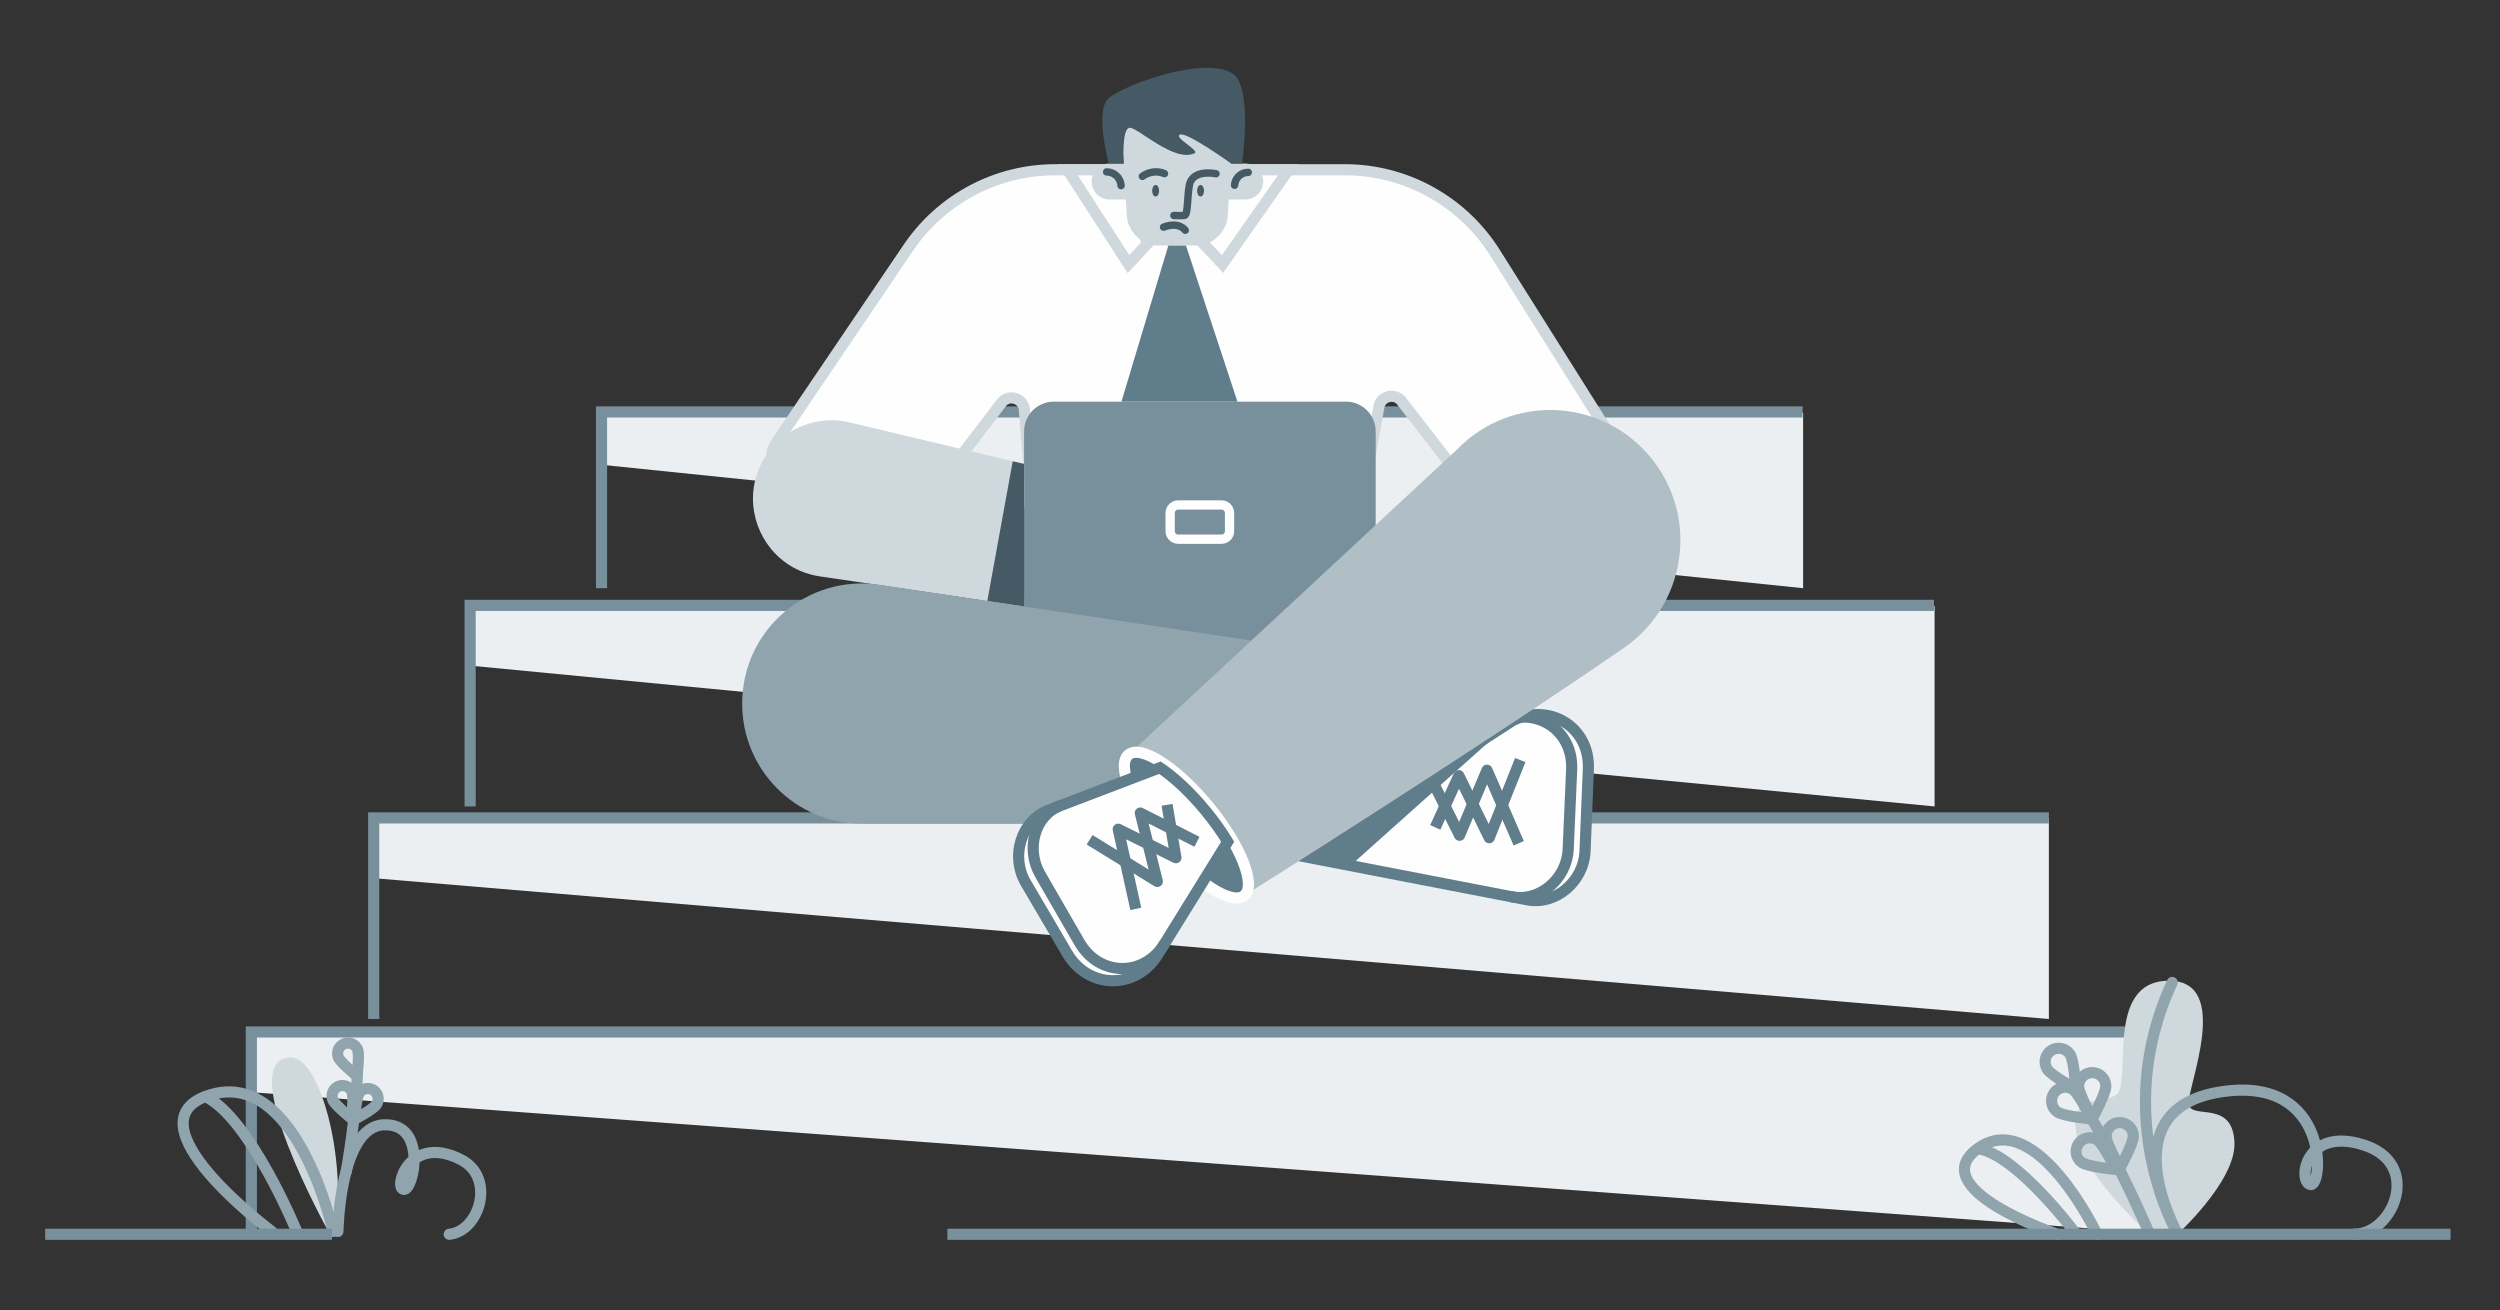 <svg width="332" height="174" viewBox="0 0 332 174" fill="none" xmlns="http://www.w3.org/2000/svg">
<rect x="0" y="0" width="332" height="174" fill="#333333" stroke="none"/>
<path d="M33.377 145.046L285.711 163.745V137.143H33.377V145.046Z" fill="#ECEFF1"/>
<path d="M49.625 116.622L272.09 135.321V108.719H49.625V116.622Z" fill="#ECEFF1"/>
<path d="M62.432 88.395L256.914 107.095V80.492H62.432V88.395Z" fill="#ECEFF1"/>
<path d="M285.711 137.044H33.377V163.755" stroke="#78909C" stroke-width="1.48" stroke-miterlimit="10"/>
<path d="M272.09 108.621H49.625V135.322" stroke="#78909C" stroke-width="1.48" stroke-miterlimit="10"/>
<path d="M256.831 80.394H62.432V107.095" stroke="#78909C" stroke-width="1.48" stroke-miterlimit="10"/>
<path d="M79.884 61.724L239.452 78.111V54.795H79.884V61.724Z" fill="#ECEFF1"/>
<path d="M239.386 54.706H79.884V78.111" stroke="#78909C" stroke-width="1.48" stroke-miterlimit="10"/>
<path d="M43.678 163.665C43.678 163.665 30.827 140.546 38.631 140.418C42.273 140.359 46.004 152.868 44.59 163.665H43.678Z" fill="#CFD8DC"/>
<path d="M44.238 163.536C44.238 163.536 39.467 141.894 27.941 145.388C16.416 148.882 36.09 163.536 36.09 163.536" stroke="#90A4AE" stroke-width="1.48" stroke-miterlimit="10" stroke-linecap="round"/>
<path d="M59.66 163.91C63.656 163.536 65.914 156.372 61.182 153.98C54.379 150.545 52.248 157.72 53.594 157.956C54.938 158.202 56.833 149.128 50.963 149.374C45.092 149.62 44.876 163.536 44.876 163.536" stroke="#90A4AE" stroke-width="1.48" stroke-miterlimit="10" stroke-linecap="round"/>
<path d="M39.407 163.536C39.407 163.536 33.272 148.597 27.293 145.614" stroke="#90A4AE" stroke-width="1.48" stroke-miterlimit="10" stroke-linecap="round"/>
<path d="M45.945 155.781C45.945 155.781 47.388 147.76 47.447 142.485" stroke="#90A4AE" stroke-width="1.48" stroke-miterlimit="10"/>
<path d="M44.198 146.058C44.482 146.766 46.681 148.528 46.681 148.528C46.681 148.528 47.035 145.723 46.75 145.014C46.466 144.306 45.661 143.971 44.964 144.257C44.257 144.542 43.913 145.349 44.198 146.058Z" stroke="#90A4AE" stroke-width="1.48" stroke-miterlimit="10"/>
<path d="M44.934 140.418C45.219 141.127 47.418 142.888 47.418 142.888C47.418 142.888 47.771 140.084 47.487 139.375C47.202 138.666 46.397 138.332 45.7 138.617C44.993 138.912 44.649 139.709 44.934 140.418Z" stroke="#90A4AE" stroke-width="1.48" stroke-miterlimit="10"/>
<path d="M50 146.678C49.587 147.317 47.094 148.626 47.094 148.626C47.094 148.626 47.281 145.811 47.693 145.172C48.105 144.532 48.959 144.355 49.597 144.768C50.235 145.192 50.412 146.038 50 146.678Z" stroke="#90A4AE" stroke-width="1.48" stroke-miterlimit="10"/>
<path d="M288.999 164.067C288.999 164.067 296.893 156.922 296.735 151.794C296.559 145.929 290.963 148.763 290.669 146.648C290.364 144.541 296.579 130.133 287.929 130.241C279.281 130.349 283.306 144.167 280.959 145.447C278.613 146.716 274.725 145.2 275.776 150.791C276.826 156.391 285.564 163.998 285.564 163.998L288.999 164.067Z" fill="#CFD8DC"/>
<path d="M312.699 163.891C317.813 163.891 321.75 154.521 313.867 152.041C305.983 149.561 305.12 157.031 306.838 157.316C308.556 157.602 309.41 142.967 295.224 144.955C279.742 147.12 289.206 163.891 289.206 163.891C289.206 163.891 280.076 148.498 288.47 130.468" stroke="#90A4AE" stroke-width="1.48" stroke-miterlimit="10" stroke-linecap="round"/>
<path d="M278.486 163.891C278.486 163.891 270.475 147.081 262.788 152.434C255.101 157.789 273.145 163.891 273.145 163.891" stroke="#90A4AE" stroke-width="1.48" stroke-miterlimit="10" stroke-linecap="round"/>
<path d="M275.599 163.743C275.599 163.743 267.814 153.31 262.68 152.543" stroke="#90A4AE" stroke-width="1.48" stroke-miterlimit="10" stroke-linecap="round"/>
<path d="M285.426 163.792C285.426 163.792 281.214 153.96 277.483 148.134" stroke="#90A4AE" stroke-width="1.48" stroke-miterlimit="10" stroke-linecap="round"/>
<path d="M276.493 154.393C277.318 154.964 280.999 155.308 280.999 155.308C280.999 155.308 279.36 151.981 278.545 151.411C277.72 150.84 276.601 151.046 276.032 151.873C275.462 152.7 275.668 153.831 276.493 154.393Z" stroke="#90A4AE" stroke-width="1.48" stroke-miterlimit="10"/>
<path d="M273.233 147.68C274.058 148.251 277.74 148.596 277.74 148.596C277.74 148.596 276.1 145.269 275.285 144.698C274.461 144.128 273.341 144.334 272.772 145.161C272.203 145.988 272.409 147.12 273.233 147.68Z" stroke="#90A4AE" stroke-width="1.48" stroke-miterlimit="10"/>
<path d="M271.869 141.983C272.399 142.829 275.649 144.6 275.649 144.6C275.649 144.6 275.462 140.9 274.922 140.054C274.392 139.207 273.273 138.951 272.429 139.483C271.584 140.014 271.339 141.136 271.869 141.983Z" stroke="#90A4AE" stroke-width="1.48" stroke-miterlimit="10"/>
<path d="M283.305 150.87C283.315 151.873 281.528 155.121 281.528 155.121C281.528 155.121 279.702 151.893 279.692 150.899C279.683 149.895 280.488 149.078 281.489 149.078C282.481 149.068 283.295 149.866 283.305 150.87Z" stroke="#90A4AE" stroke-width="1.48" stroke-miterlimit="10"/>
<path d="M279.654 144.236C279.664 145.24 277.877 148.488 277.877 148.488C277.877 148.488 276.051 145.26 276.041 144.265C276.032 143.262 276.836 142.445 277.838 142.445C278.839 142.445 279.644 143.242 279.654 144.236Z" stroke="#90A4AE" stroke-width="1.48" stroke-miterlimit="10"/>
<path d="M44.081 163.911H6" stroke="#78909C" stroke-width="1.48" stroke-miterlimit="10"/>
<path d="M325.431 163.911H125.809" stroke="#78909C" stroke-width="1.48" stroke-miterlimit="10"/>
<path d="M178.597 22.544H140.134C132.358 22.544 125.094 26.382 120.695 32.799L103.073 58.821C101.621 60.937 102.936 63.82 105.499 63.82H125.113L132.947 53.555C133.87 52.256 135.912 52.827 136.04 54.421L137.62 73.751H179.569L183.103 54.097C183.319 52.561 185.302 52.089 186.196 53.358L193.392 62.649H216.845L198.546 33.576C194.217 26.707 186.686 22.544 178.597 22.544Z" fill="#FEFEFE" stroke="#CFD8DC" stroke-width="1.48" stroke-miterlimit="10" stroke-linecap="round"/>
<path d="M155.163 32.582L148.929 53.339H164.332L157.489 32.582H155.163Z" fill="#607D8B"/>
<g opacity="0.2">
<g opacity="0.2">
<g opacity="0.2">
<path opacity="0.2" d="M160.132 40.603V53.339H160.544V41.853L160.407 41.43L160.132 40.603Z" fill="#FEFEFE"/>
</g>
<g opacity="0.2">
<path opacity="0.2" d="M155.743 32.632H156.156V53.339H155.743V32.632Z" fill="#FEFEFE"/>
</g>
<g opacity="0.2">
<path opacity="0.2" d="M151.354 45.259V53.339H151.767V43.881L151.354 45.259Z" fill="#FEFEFE"/>
</g>
</g>
<g opacity="0.2">
<g opacity="0.2">
<path opacity="0.2" d="M149.734 50.652H163.449L163.312 50.229H149.862L149.734 50.652Z" fill="#FEFEFE"/>
</g>
<g opacity="0.2">
<path opacity="0.2" d="M151.06 46.253H161.996L161.858 45.83H151.187L151.06 46.253Z" fill="#FEFEFE"/>
</g>
<g opacity="0.2">
<path opacity="0.2" d="M152.375 41.854H160.543L160.406 41.431H152.503L152.375 41.854Z" fill="#FEFEFE"/>
</g>
<g opacity="0.2">
<path opacity="0.2" d="M153.7 37.455H159.09L158.952 37.031H153.828L153.7 37.455Z" fill="#FEFEFE"/>
</g>
<g opacity="0.2">
<path opacity="0.2" d="M155.026 33.055H157.638L157.5 32.632H155.144L155.026 33.055Z" fill="#FEFEFE"/>
</g>
</g>
</g>
<path d="M152.375 32.366L149.862 35.072L141.763 22.544H148.939L152.375 32.366Z" fill="#FEFEFE" stroke="#CFD8DC" stroke-width="1.48" stroke-miterlimit="10" stroke-linecap="round"/>
<path d="M159.826 32.366L162.349 35.072L171.126 22.544H163.272L159.826 32.366Z" fill="#FEFEFE" stroke="#CFD8DC" stroke-width="1.48" stroke-miterlimit="10" stroke-linecap="round"/>
<path d="M99.991 66.203C99.991 71.104 103.476 75.749 108.895 76.547L131.112 79.824L135.991 80.542V61.607L134.489 61.252L112.812 56.095C108.63 55.101 104.271 56.784 101.837 60.337C100.57 62.168 99.991 64.205 99.991 66.203Z" fill="#CFD8DC"/>
<path d="M131.111 79.824L135.991 80.542V61.606L134.489 61.252L131.111 79.824Z" fill="#455A64"/>
<path d="M135.99 85.385H182.69V57.286C182.69 55.101 180.923 53.339 178.754 53.339H139.937C137.757 53.339 136 55.111 136 57.286V85.385H135.99Z" fill="#78909C"/>
<path d="M156.459 71.606H162.222C162.81 71.606 163.282 71.133 163.282 70.543V68.122C163.282 67.531 162.81 67.059 162.222 67.059H156.459C155.87 67.059 155.398 67.531 155.398 68.122V70.543C155.398 71.133 155.88 71.606 156.459 71.606Z" stroke="#FEFEFE" stroke-width="1.233" stroke-miterlimit="10"/>
<path d="M166.286 85.079L116.846 77.668C107.225 76.202 98.557 83.672 98.557 93.435C98.557 102.243 105.674 109.379 114.461 109.379H165.962L166.286 85.079Z" fill="#90A4AE"/>
<path d="M172.972 113.719L202.727 119.476C206.517 120.284 210.326 117.115 210.493 113.02L210.935 102.135C211.16 96.624 205.889 93.307 200.921 95.669L172.972 113.719Z" fill="#FEFEFE" stroke="#607D8B" stroke-width="1.48" stroke-miterlimit="10"/>
<path d="M200.715 119.083C204.377 119.851 208.078 116.77 208.255 112.784L208.716 102.214C208.952 96.86 203.866 93.671 199.056 95.974" stroke="#607D8B" stroke-width="1.48" stroke-miterlimit="10"/>
<path d="M200.921 95.659L172.972 113.719L179.343 114.949L200.921 95.659Z" fill="#607D8B"/>
<path d="M190.151 103.572L193.832 110.924L197.475 102.283L201.687 111.987" stroke="#607D8B" stroke-width="1.48" stroke-miterlimit="10" stroke-linejoin="round"/>
<path d="M201.892 100.935L197.769 111.249L193.734 103.011L190.603 109.881" stroke="#607D8B" stroke-width="1.48" stroke-miterlimit="10" stroke-linejoin="round"/>
<path d="M149.861 100.226C151.511 98.868 156.282 101.958 160.523 107.125C164.764 112.292 166.865 117.587 165.216 118.945C165.461 118.798 196.454 99.311 215.686 86.015C220.575 82.639 223.157 77.226 223.157 71.744C223.157 67.925 221.9 64.077 219.298 60.859C212.78 52.798 200.705 52.257 193.489 59.697L149.861 100.226Z" fill="#B0BEC5"/>
<path d="M154.565 112.041C150.325 106.873 148.226 101.581 149.875 100.22C151.525 98.86 156.3 101.947 160.539 107.114C164.779 112.282 166.878 117.574 165.228 118.934C163.579 120.294 158.804 117.208 154.565 112.041Z" fill="#607D8B" stroke="#FEFEFE" stroke-width="1.48" stroke-miterlimit="10"/>
<path d="M136.216 117.233L141.733 126.622C144.531 131.375 150.853 131.464 153.749 126.78L163.036 111.78C162.241 110.461 161.259 109.084 160.13 107.706C158.088 105.216 155.919 103.208 154.034 101.948L139.249 107.588C135.636 108.975 134.144 113.7 136.216 117.233Z" fill="#FEFEFE" stroke="#607D8B" stroke-width="1.48" stroke-miterlimit="10"/>
<path d="M140.81 106.977C137.394 108.306 136.186 112.745 138.14 116.14L143.343 125.145C145.974 129.712 151.933 129.791 154.672 125.303" stroke="#607D8B" stroke-width="1.48" stroke-miterlimit="10"/>
<path d="M158.953 111.79L151.433 107.971L153.691 117.055L144.698 111.524" stroke="#607D8B" stroke-width="1.48" stroke-miterlimit="10" stroke-linejoin="round"/>
<path d="M150.833 120.697L148.497 110.117L156.164 113.906L154.986 106.879" stroke="#607D8B" stroke-width="1.48" stroke-miterlimit="10" stroke-linejoin="round"/>
<path d="M144.973 24.247C145.012 24.877 145.287 25.438 145.719 25.841C146.151 26.245 146.72 26.491 147.349 26.491H149.518L149.655 28.784C149.773 30.673 151.648 32.602 153.602 32.602H159.09C161.034 32.602 162.919 30.673 163.036 28.784L163.174 26.491H165.373C166.001 26.491 166.58 26.245 167.003 25.841C167.435 25.438 167.709 24.877 167.749 24.237C167.827 22.859 166.698 21.717 165.324 21.717H163.468L163.674 18.223C163.714 17.485 163.134 16.865 162.398 16.865H150.284C149.548 16.865 148.968 17.485 149.007 18.223L149.214 21.717H147.339C145.984 21.727 144.894 22.879 144.973 24.247Z" fill="#CFD8DC"/>
<path d="M149.223 21.717H147.25C147.25 21.717 145.365 14.857 147.181 13.096C148.998 11.334 160.15 7.279 163.753 9.809C166.384 11.659 164.95 21.717 164.95 21.717H163.497C163.497 21.717 157.637 17.505 156.714 17.869C155.791 18.233 159.365 20.005 158.648 20.349C155.968 21.638 151.148 16.963 150.038 16.963C148.929 16.963 149.223 21.717 149.223 21.717Z" fill="#455A64"/>
<path d="M151.708 23.421C151.708 23.421 152.994 22.377 154.643 23.056" stroke="#455A64" stroke-width="0.986" stroke-miterlimit="10" stroke-linecap="round"/>
<path d="M157.399 30.579C157.399 30.579 156.616 29.382 154.521 30.162" stroke="#455A64" stroke-width="0.986" stroke-miterlimit="10" stroke-linecap="round"/>
<path d="M161.485 23.075C161.485 23.075 158.884 22.495 158.099 24.109C157.617 25.103 157.853 28.577 157.294 28.616C156.734 28.656 155.89 28.616 155.89 28.616" stroke="#455A64" stroke-width="0.986" stroke-miterlimit="10" stroke-linecap="round"/>
<path d="M153.465 26.097C153.211 26.097 153.004 25.754 153.004 25.33C153.004 24.906 153.211 24.562 153.465 24.562C153.72 24.562 153.927 24.906 153.927 25.33C153.927 25.754 153.72 26.097 153.465 26.097Z" fill="#455A64"/>
<path d="M159.434 26.097C159.179 26.097 158.973 25.754 158.973 25.33C158.973 24.906 159.179 24.562 159.434 24.562C159.689 24.562 159.895 24.906 159.895 25.33C159.895 25.754 159.689 26.097 159.434 26.097Z" fill="#455A64"/>
<path d="M163.95 24.601C164.009 23.637 164.804 22.889 165.766 22.889" stroke="#455A64" stroke-width="0.986" stroke-miterlimit="10" stroke-linecap="round"/>
<path d="M148.88 24.65C148.821 23.627 147.977 22.83 146.966 22.83" stroke="#455A64" stroke-width="0.986" stroke-miterlimit="10" stroke-linecap="round"/>
</svg>
